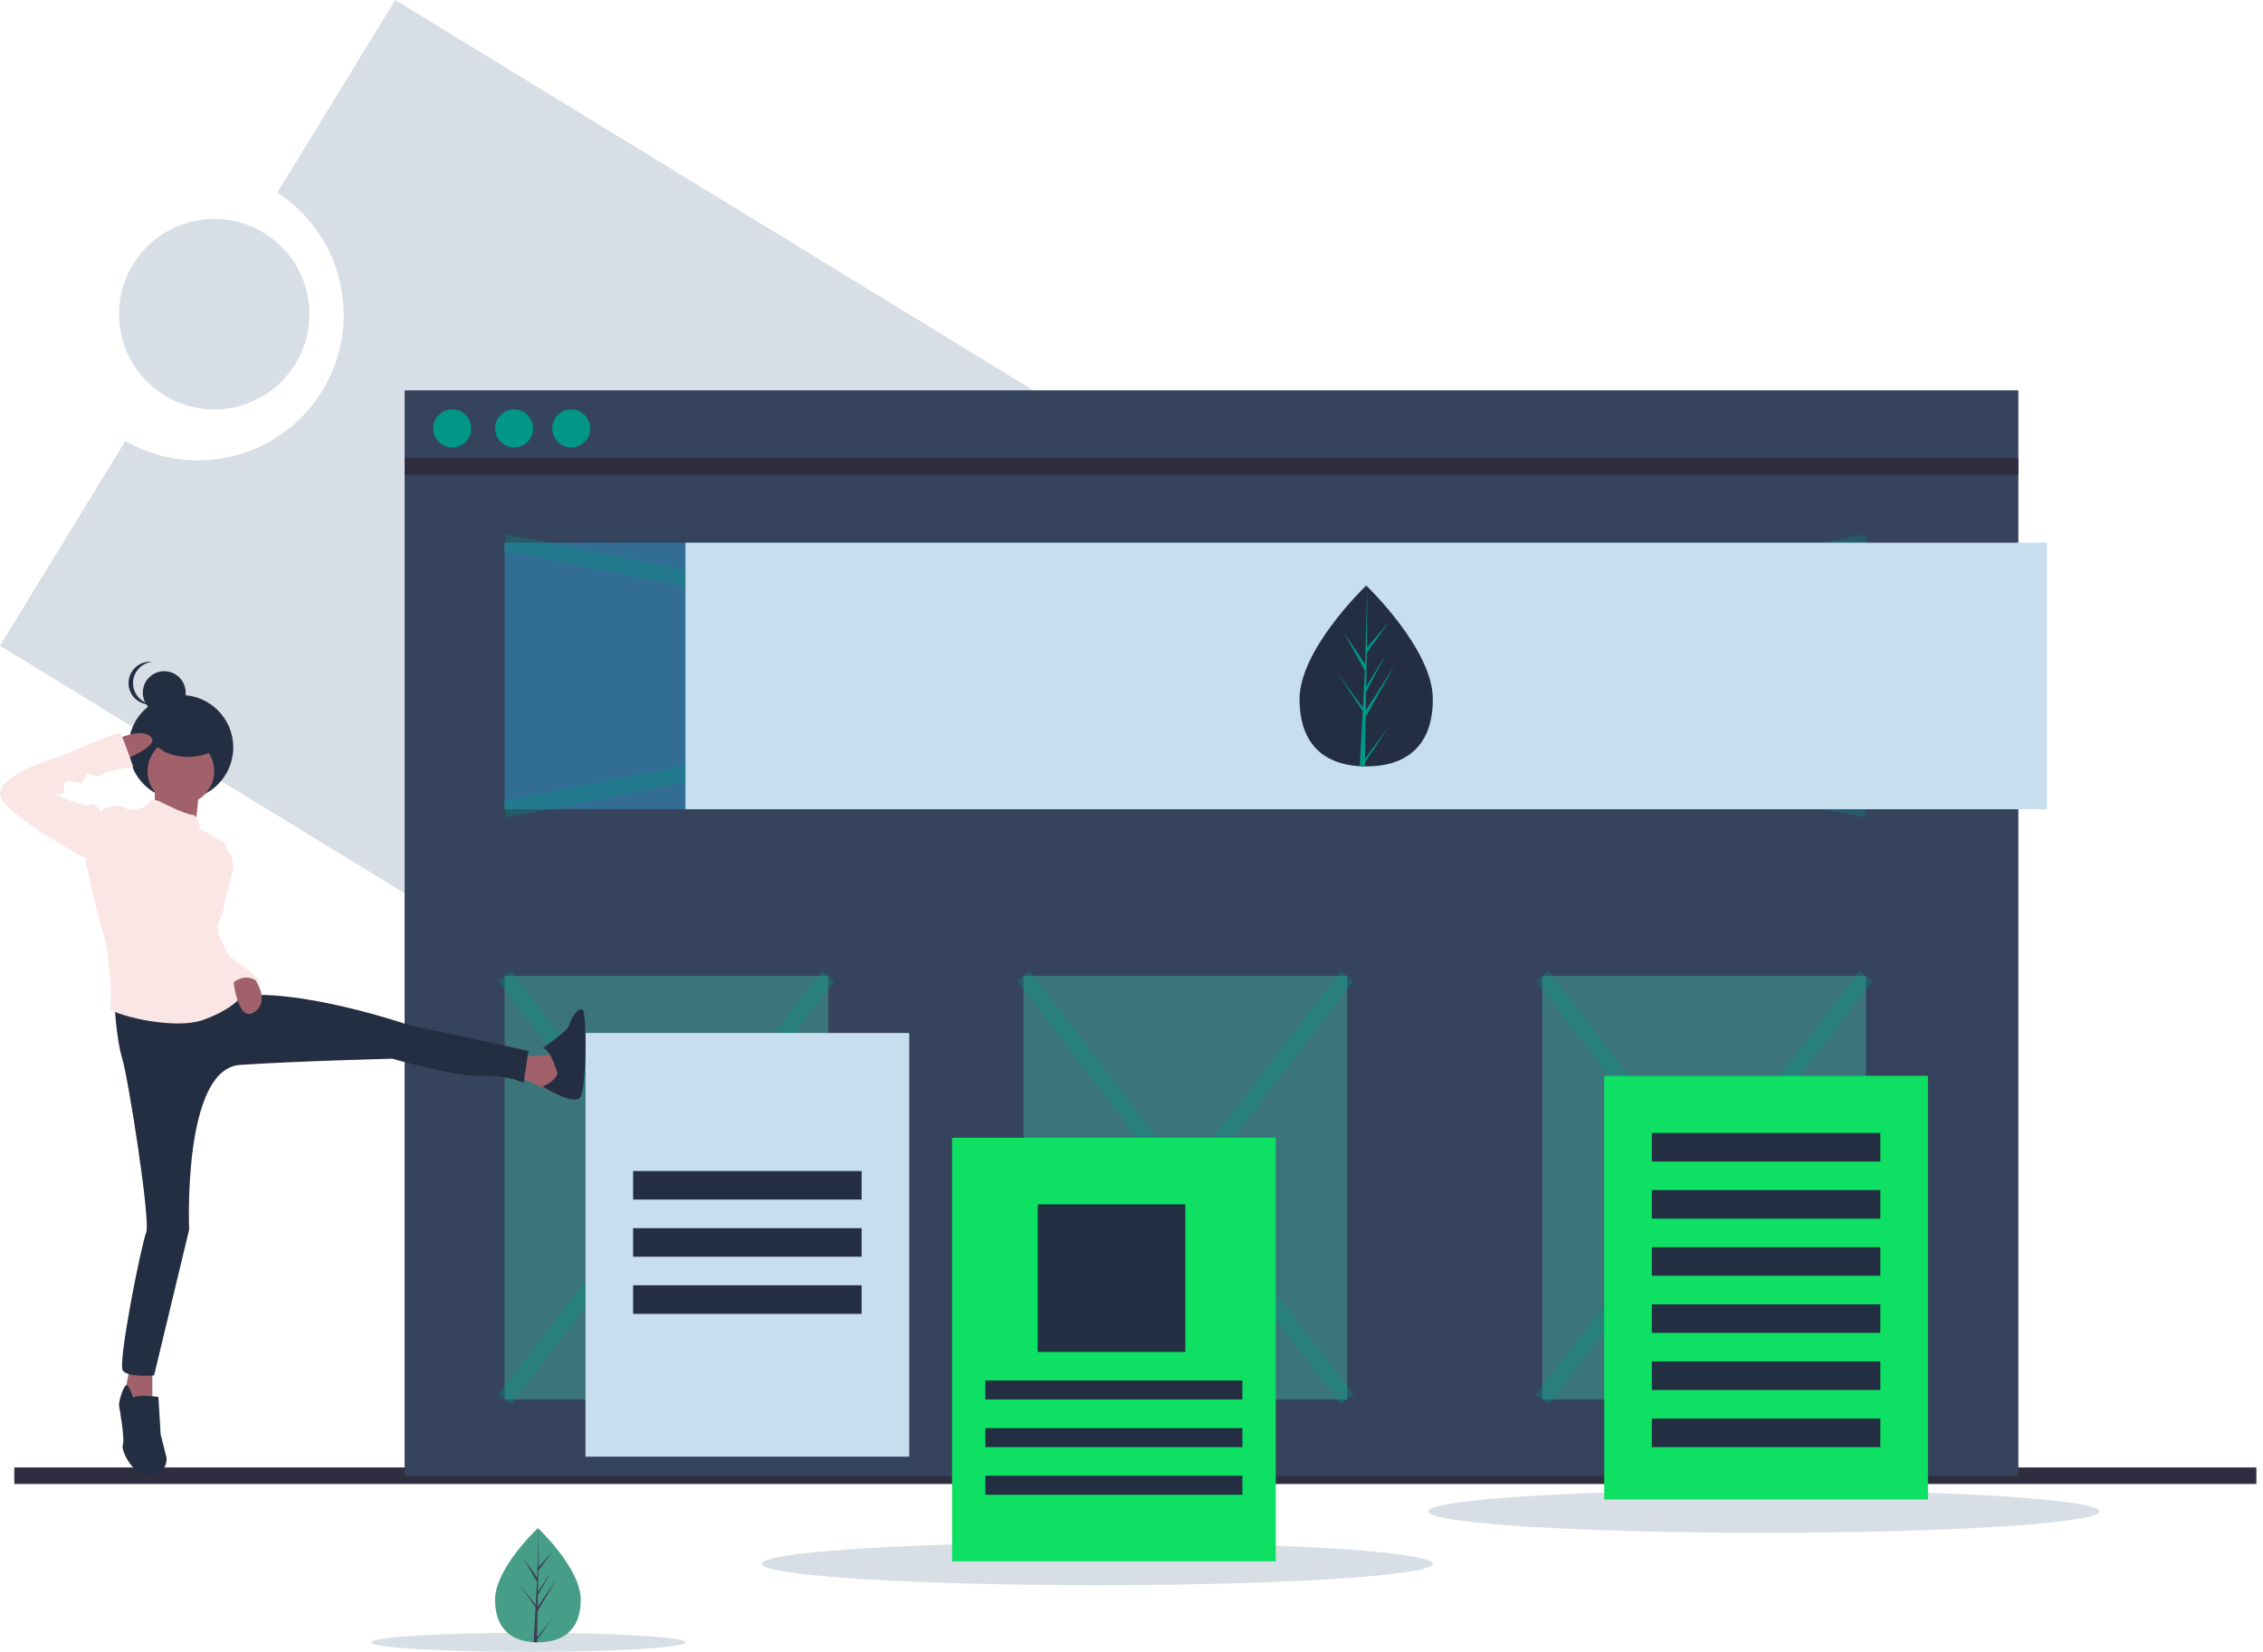 <svg xmlns="http://www.w3.org/2000/svg" width="274" height="200" viewBox="0 0 274 200">
    <g fill="none" fill-rule="evenodd">
        <path fill="#D8DEE5" fill-rule="nonzero" d="M47.85 0L33.579 23.319c8.015 5.204 10.426 15.842 5.438 23.992-4.987 8.15-15.56 10.847-23.843 6.082L0 78.187l146.386 89.536 47.85-78.187L47.85 0z"/>
        <circle cx="25.937" cy="38.04" r="11.527" fill="#D8DEE5" fill-rule="nonzero"/>
        <ellipse cx="132.853" cy="189.337" fill="#D8DEE5" fill-rule="nonzero" rx="40.634" ry="2.594"/>
        <ellipse cx="63.977" cy="198.847" fill="#D8DEE5" fill-rule="nonzero" rx="19.02" ry="1.153"/>
        <ellipse cx="213.545" cy="182.997" fill="#D8DEE5" fill-rule="nonzero" rx="40.634" ry="2.594"/>
        <path stroke="#2F2E41" stroke-width="2" d="M1.729 178.674L273.199 178.674"/>
        <path fill="#36435C" fill-rule="nonzero" d="M48.991 47.262H244.38V178.674H48.991z"/>
        <path stroke="#2F2E41" stroke-width="2" d="M48.991 56.484L244.38 56.484"/>
        <circle cx="54.755" cy="51.873" r="2.305" fill="#009688" fill-rule="nonzero"/>
        <circle cx="62.248" cy="51.873" r="2.305" fill="#009688" fill-rule="nonzero"/>
        <circle cx="69.164" cy="51.873" r="2.305" fill="#009688" fill-rule="nonzero"/>
        <path fill="#326E93" fill-rule="nonzero" d="M61.095 65.706H225.936V97.983H61.095z"/>
        <path stroke="#009688" stroke-width="2" d="M61.095 97.983L225.937 65.706M225.937 97.983L61.095 65.706" opacity=".3"/>
        <path fill="#3B747A" fill-rule="nonzero" d="M61.095 118.156H100.288V169.453H61.095zM186.744 118.156H225.937V169.453H186.744zM123.919 118.156H163.112V169.453H123.919z"/>
        <path stroke="#009688" stroke-width="2" d="M61.095 118.156L100.288 169.452M100.288 118.156L61.095 169.452M123.919 118.156L163.112 169.452M163.112 118.156L123.919 169.452M186.744 118.156L225.937 169.452M225.937 118.156L186.744 169.452" opacity=".3"/>
        <path fill="#C7DEEF" fill-rule="nonzero" d="M82.997 65.706H247.838V97.983H82.997z"/>
        <path fill="#0de062" fill-rule="nonzero" d="M194.236 130.259H233.429V181.556H194.236z"/>
        <path fill="#242E42" fill-rule="nonzero" d="M200 137.176H227.666V140.634H200zM200 144.092H227.666V147.55H200zM200 151.009H227.666V154.467H200zM200 157.925H227.666V161.383H200zM200 164.841H227.666V168.299H200zM200 171.758H227.666V175.216H200z"/>
        <path fill="#C7DEEF" fill-rule="nonzero" d="M70.893 125.072H110.086V176.369H70.893z"/>
        <path fill="#242E42" fill-rule="nonzero" d="M76.657 141.787H104.323V145.245H76.657zM76.657 148.703H104.323V152.161H76.657zM76.657 155.62H104.323V159.078H76.657zM173.487 84.636c0 6.048-3.612 8.16-8.07 8.16-.102 0-.205-.002-.308-.004-.207-.004-.411-.014-.613-.028-4.022-.283-7.147-2.504-7.147-8.128 0-5.822 7.474-13.167 8.035-13.71l.001-.001.033-.032s8.069 7.694 8.069 13.743z"/>
        <path fill="#009688" fill-rule="nonzero" d="M165.275 91.873l3.018-4.104-3.025 4.555-.008.471c-.211-.004-.42-.014-.627-.028l.325-6.051-.002-.047.005-.01.03-.57-3.031-4.568L165 85.66l.007.122.246-4.573-2.596-4.719 2.628 3.917.256-9.48v-.033.032L165.5 78.4l2.584-2.963-2.595 3.607-.068 4.094 2.413-3.929-2.423 4.532-.038 2.276 3.503-5.469-3.516 6.263-.085 5.062z"/>
        <circle cx="21.902" cy="90.49" r="6.34" fill="#242E42" fill-rule="nonzero"/>
        <path fill="#A0616A" fill-rule="nonzero" d="M18.745 94.524s.094 4.006-.283 4.103c-.377.098 5.18 1.661 5.18 1.661l.565-5.47-5.462-.294zM62.947 127.901s4.052 0 4.144-.487c.092-.486.92 3.99.92 3.99l-1.657.584s-3.13-1.46-3.407-1.46c-.276 0 0-2.627 0-2.627z"/>
        <path fill="#242E42" fill-rule="nonzero" d="M67.363 129.565s-.737-2.579-1.657-2.674c0 0 3.13-2.102 3.221-2.77.093-.67 1.197-2.389 1.657-1.816.46.573.46 9.649-.368 10.604-.828.955-4.51-1.343-4.51-1.343s2.301-1.045 1.657-2z"/>
        <path fill="#A0616A" fill-rule="nonzero" d="M15.733 165.418L14.986 169.464 18.444 170.029 18.444 165.418z"/>
        <path fill="#242E42" fill-rule="nonzero" d="M16.126 169.232s-.539-1.756-.898-1.479c-.36.277-.899 2.033-.809 2.495.09.462.719 4.066.45 4.713-.27.647 1.347 3.974 3.413 3.697 2.067-.277 1.887-2.126 1.887-2.126l-.719-2.864-.27-4.529s-2.335-.37-3.054.093z"/>
        <circle cx="19.885" cy="83.862" r="2.594" fill="#242E42" fill-rule="nonzero"/>
        <path fill="#242E42" fill-rule="nonzero" d="M16.106 82.709c0-1.328 1.009-2.441 2.338-2.58-.09-.009-.181-.014-.272-.014-1.442 0-2.61 1.161-2.61 2.594 0 1.432 1.168 2.594 2.61 2.594.09 0 .181-.005.272-.014-1.33-.139-2.338-1.252-2.338-2.58z"/>
        <circle cx="21.902" cy="93.372" r="4.035" fill="#A0616A" fill-rule="nonzero"/>
        <path fill="#242E42" fill-rule="nonzero" d="M13.833 120.95s.19 4.698.946 7.141c.757 2.443 3.486 19.844 2.918 21.16-.568 1.315-3.486 15.865-2.823 16.71.662.846 3.784.564 3.784.564l4.243-17.65s-.837-19.468 6.164-19.938c7.002-.47 18.45-.752 18.45-.752s7.38 2.161 10.69 2.067c3.312-.094 5.204.846 5.204.846l.568-3.853-14.665-3.195s-13.435-4.604-20.814-3.383c-7.38 1.222-14.665.282-14.665.282z"/>
        <path fill="#FAE7E5" fill-rule="nonzero" d="M19.508 97.126s-1.13-.666-1.412 0c-.283.665-2.26 1.236-3.013.665-.754-.57-2.637.19-2.637.19l-2.071 6.18s1.035 5.323 1.977 8.27c.942 2.947 1.318 9.03.942 9.6-.377.571 7.532 2.853 11.393 1.427 3.86-1.426 4.708-3.042 4.708-3.042s-4.237-6.084-2.825-8.936c1.412-2.852.283-6.084.283-6.084l.564-3.232-3.2-1.806s-.19-1.711-.943-1.711c-.753 0-3.766-1.521-3.766-1.521z"/>
        <path fill="#FAE7E5" fill-rule="nonzero" d="M25.887 102.594h1.378c.777.726 1.125 1.802.919 2.846-.368 1.745-2.025 7.528-2.025 7.528l-1.375-3.58 1.103-6.794z"/>
        <path fill="#A0616A" fill-rule="nonzero" d="M30.141 117.58s2.916 3.194.773 4.87c-2.144 1.676-2.672-3.845-2.672-3.845l1.9-1.026z"/>
        <path fill="#FAE7E5" fill-rule="nonzero" d="M26.077 111.24l.656 2.596 1.125 2.04s3.842 2.505 3.842 3.432c0 0-1.687-2.133-3.842 0l-1.921-4.59.14-3.479z"/>
        <ellipse cx="22.767" cy="89.049" fill="#242E42" fill-rule="nonzero" rx="4.323" ry="2.594"/>
        <path fill="#A0616A" fill-rule="nonzero" d="M13.833 89.652s3.133-1.65 4.406-.459c1.274 1.192-3.819 3.026-3.819 3.026l-.587-2.567z"/>
        <path fill="#FAE7E5" fill-rule="nonzero" d="M12.876 98.645l-.653-.466s-.746-1.117-1.398-.744c-.653.372-4.475-1.396-4.475-1.396s1.398.651 1.398-.466.187-.93 1.119-.93c.932 0 .932.465 1.305-.187.373-.651.187-1.024.84-.651.652.372 1.397.093 1.584-.187.186-.279 3.542-.744 3.542-.744s-1.305-3.817-1.584-4.096c-.28-.279-7.458 2.886-7.458 2.886s-9.043 2.513-6.712 5.398c2.33 2.886 10.72 7.26 10.72 7.26l1.772-5.677z"/>
        <path fill="#0de062" fill-rule="nonzero" d="M115.274 137.752H154.467V189.049H115.274z"/>
        <path fill="#242E42" fill-rule="nonzero" d="M125.648 145.821H143.515V163.688H125.648zM119.308 167.147H150.432V169.452H119.308zM119.308 172.911H150.432V175.216H119.308zM119.308 178.674H150.432V180.979H119.308z"/>
        <path fill="#479E88" fill-rule="nonzero" d="M70.317 193.694c0 3.82-2.322 5.153-5.187 5.153-.067 0-.133 0-.2-.002-.132-.003-.263-.009-.393-.018-2.586-.178-4.595-1.58-4.595-5.133 0-3.677 4.805-8.316 5.166-8.66l.022-.02s5.187 4.86 5.187 8.68z"/>
        <path fill="#3F3D56" fill-rule="nonzero" d="M65.035 198.265l2.011-2.593-2.016 2.878-.006.297c-.14-.003-.28-.009-.418-.017l.217-3.823-.001-.03.003-.005.02-.36-2.02-2.885 2.027 2.613.005.077.164-2.888-1.731-2.98 1.752 2.473.17-5.987v-.02.02l-.028 4.72 1.723-1.871-1.73 2.278-.045 2.586 1.609-2.482-1.616 2.862-.025 1.438 2.335-3.454-2.344 3.956-.056 3.197z"/>
    </g>
</svg>
